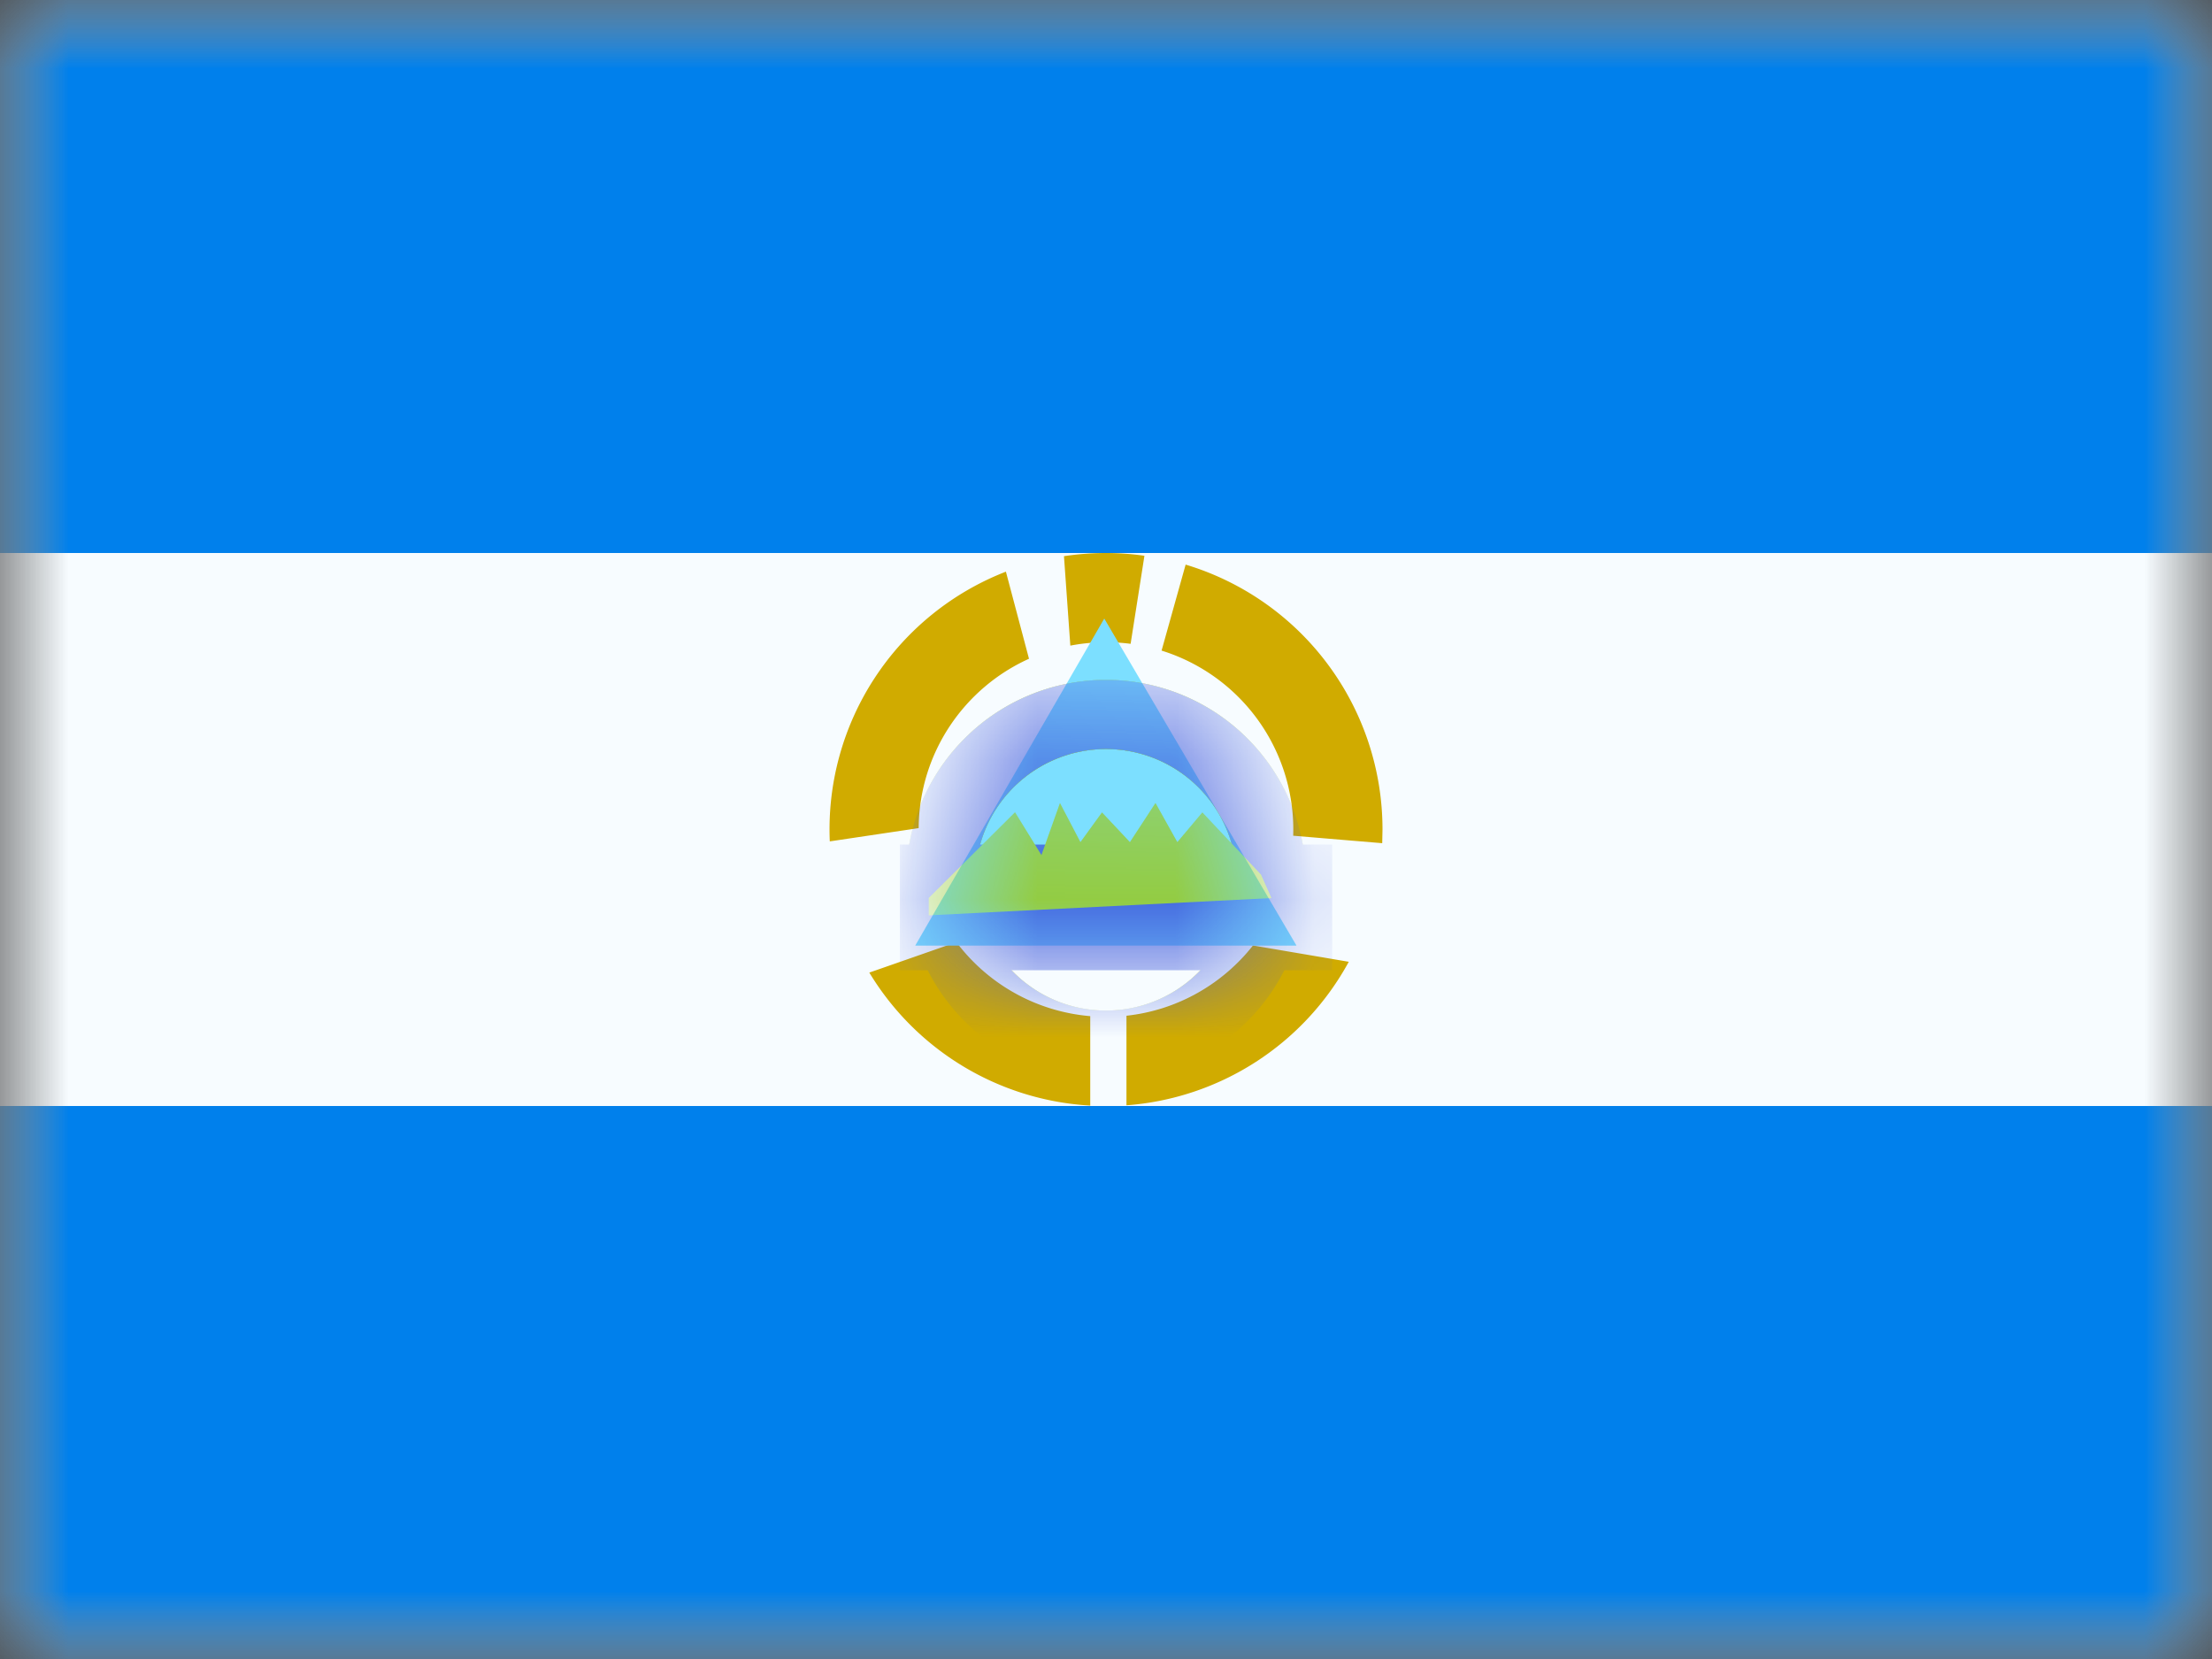 <svg width="16" height="12" viewBox="0 0 16 12" fill="none" xmlns="http://www.w3.org/2000/svg"><rect x="0" y="0" width="16" height="12" fill="#333333" stroke="none"/><mask id="a" style="mask-type:alpha" maskUnits="userSpaceOnUse" x="0" y="0" width="16" height="12"><path fill="#fff" d="M0 0h16v12H0z"/></mask><g mask="url(#a)"><path fill-rule="evenodd" clip-rule="evenodd" d="M0 0v12h16V0H0Z" fill="#F7FCFF"/><mask id="b" style="mask-type:alpha" maskUnits="userSpaceOnUse" x="0" y="0" width="16" height="12"><path fill-rule="evenodd" clip-rule="evenodd" d="M0 0v12h16V0H0Z" fill="#fff"/></mask><g mask="url(#b)"><path fill-rule="evenodd" clip-rule="evenodd" d="M0 0v4h16V0H0Zm0 8v4h16V8H0Z" fill="#0080EC"/><path fill-rule="evenodd" clip-rule="evenodd" d="M8 4c.094 0 .187.007.278.02l-.1.637a1.368 1.368 0 0 0-.436.013l-.046-.647c.1-.015.2-.023.304-.023Zm.576.084-.174.622a1.355 1.355 0 0 1 .952 1.339l.644.054L10 6a2 2 0 0 0-1.424-1.916Zm1.18 2.873a2 2 0 0 1-1.608 1.038v-.648c.37-.04.696-.23.915-.508l.694.118Zm-3.468.078a2 2 0 0 0 1.598.962V7.35a1.353 1.353 0 0 1-.968-.535l-.63.22Zm-.286-.95a2 2 0 0 1 1.274-1.95l.167.63c-.468.211-.794.68-.798 1.225l-.643.096Z" fill="#D0AB00"/><path fill-rule="evenodd" clip-rule="evenodd" d="M7.987 4.475 6.62 6.84h2.758l-1.39-2.365Z" fill="#7CDFFF"/><mask id="c" style="mask-type:alpha" maskUnits="userSpaceOnUse" x="6" y="4" width="4" height="3"><path fill-rule="evenodd" clip-rule="evenodd" d="M7.987 4.475 6.62 6.84h2.758l-1.39-2.365Z" fill="#fff"/></mask><g mask="url(#c)"><path d="M8 7.56a1.195 1.195 0 1 0 0-2.392A1.195 1.195 0 0 0 8 7.56Z" stroke="#E31D1C" stroke-width=".5"/><path d="M8 7.56a1.195 1.195 0 1 0 0-2.392A1.195 1.195 0 0 0 8 7.56Z" stroke="#FFD018" stroke-width=".5"/><path d="M8 7.56a1.195 1.195 0 1 0 0-2.392A1.195 1.195 0 0 0 8 7.56Z" stroke="#4EDD00" stroke-width=".5"/><path d="M8 7.56a1.195 1.195 0 1 0 0-2.392A1.195 1.195 0 0 0 8 7.56Z" stroke="#3D58DB" stroke-width=".5"/><path fill="#3D58DB" d="M6.509 6.109h3.127v.909H6.509z"/><path fill-rule="evenodd" clip-rule="evenodd" d="m6.718 6.495.624-.62.191.31.134-.377.148.283.156-.215.202.215.185-.283.158.283.181-.215.424.45.076.17-2.479.125v-.126Z" fill="#97C923"/></g></g></g></svg>